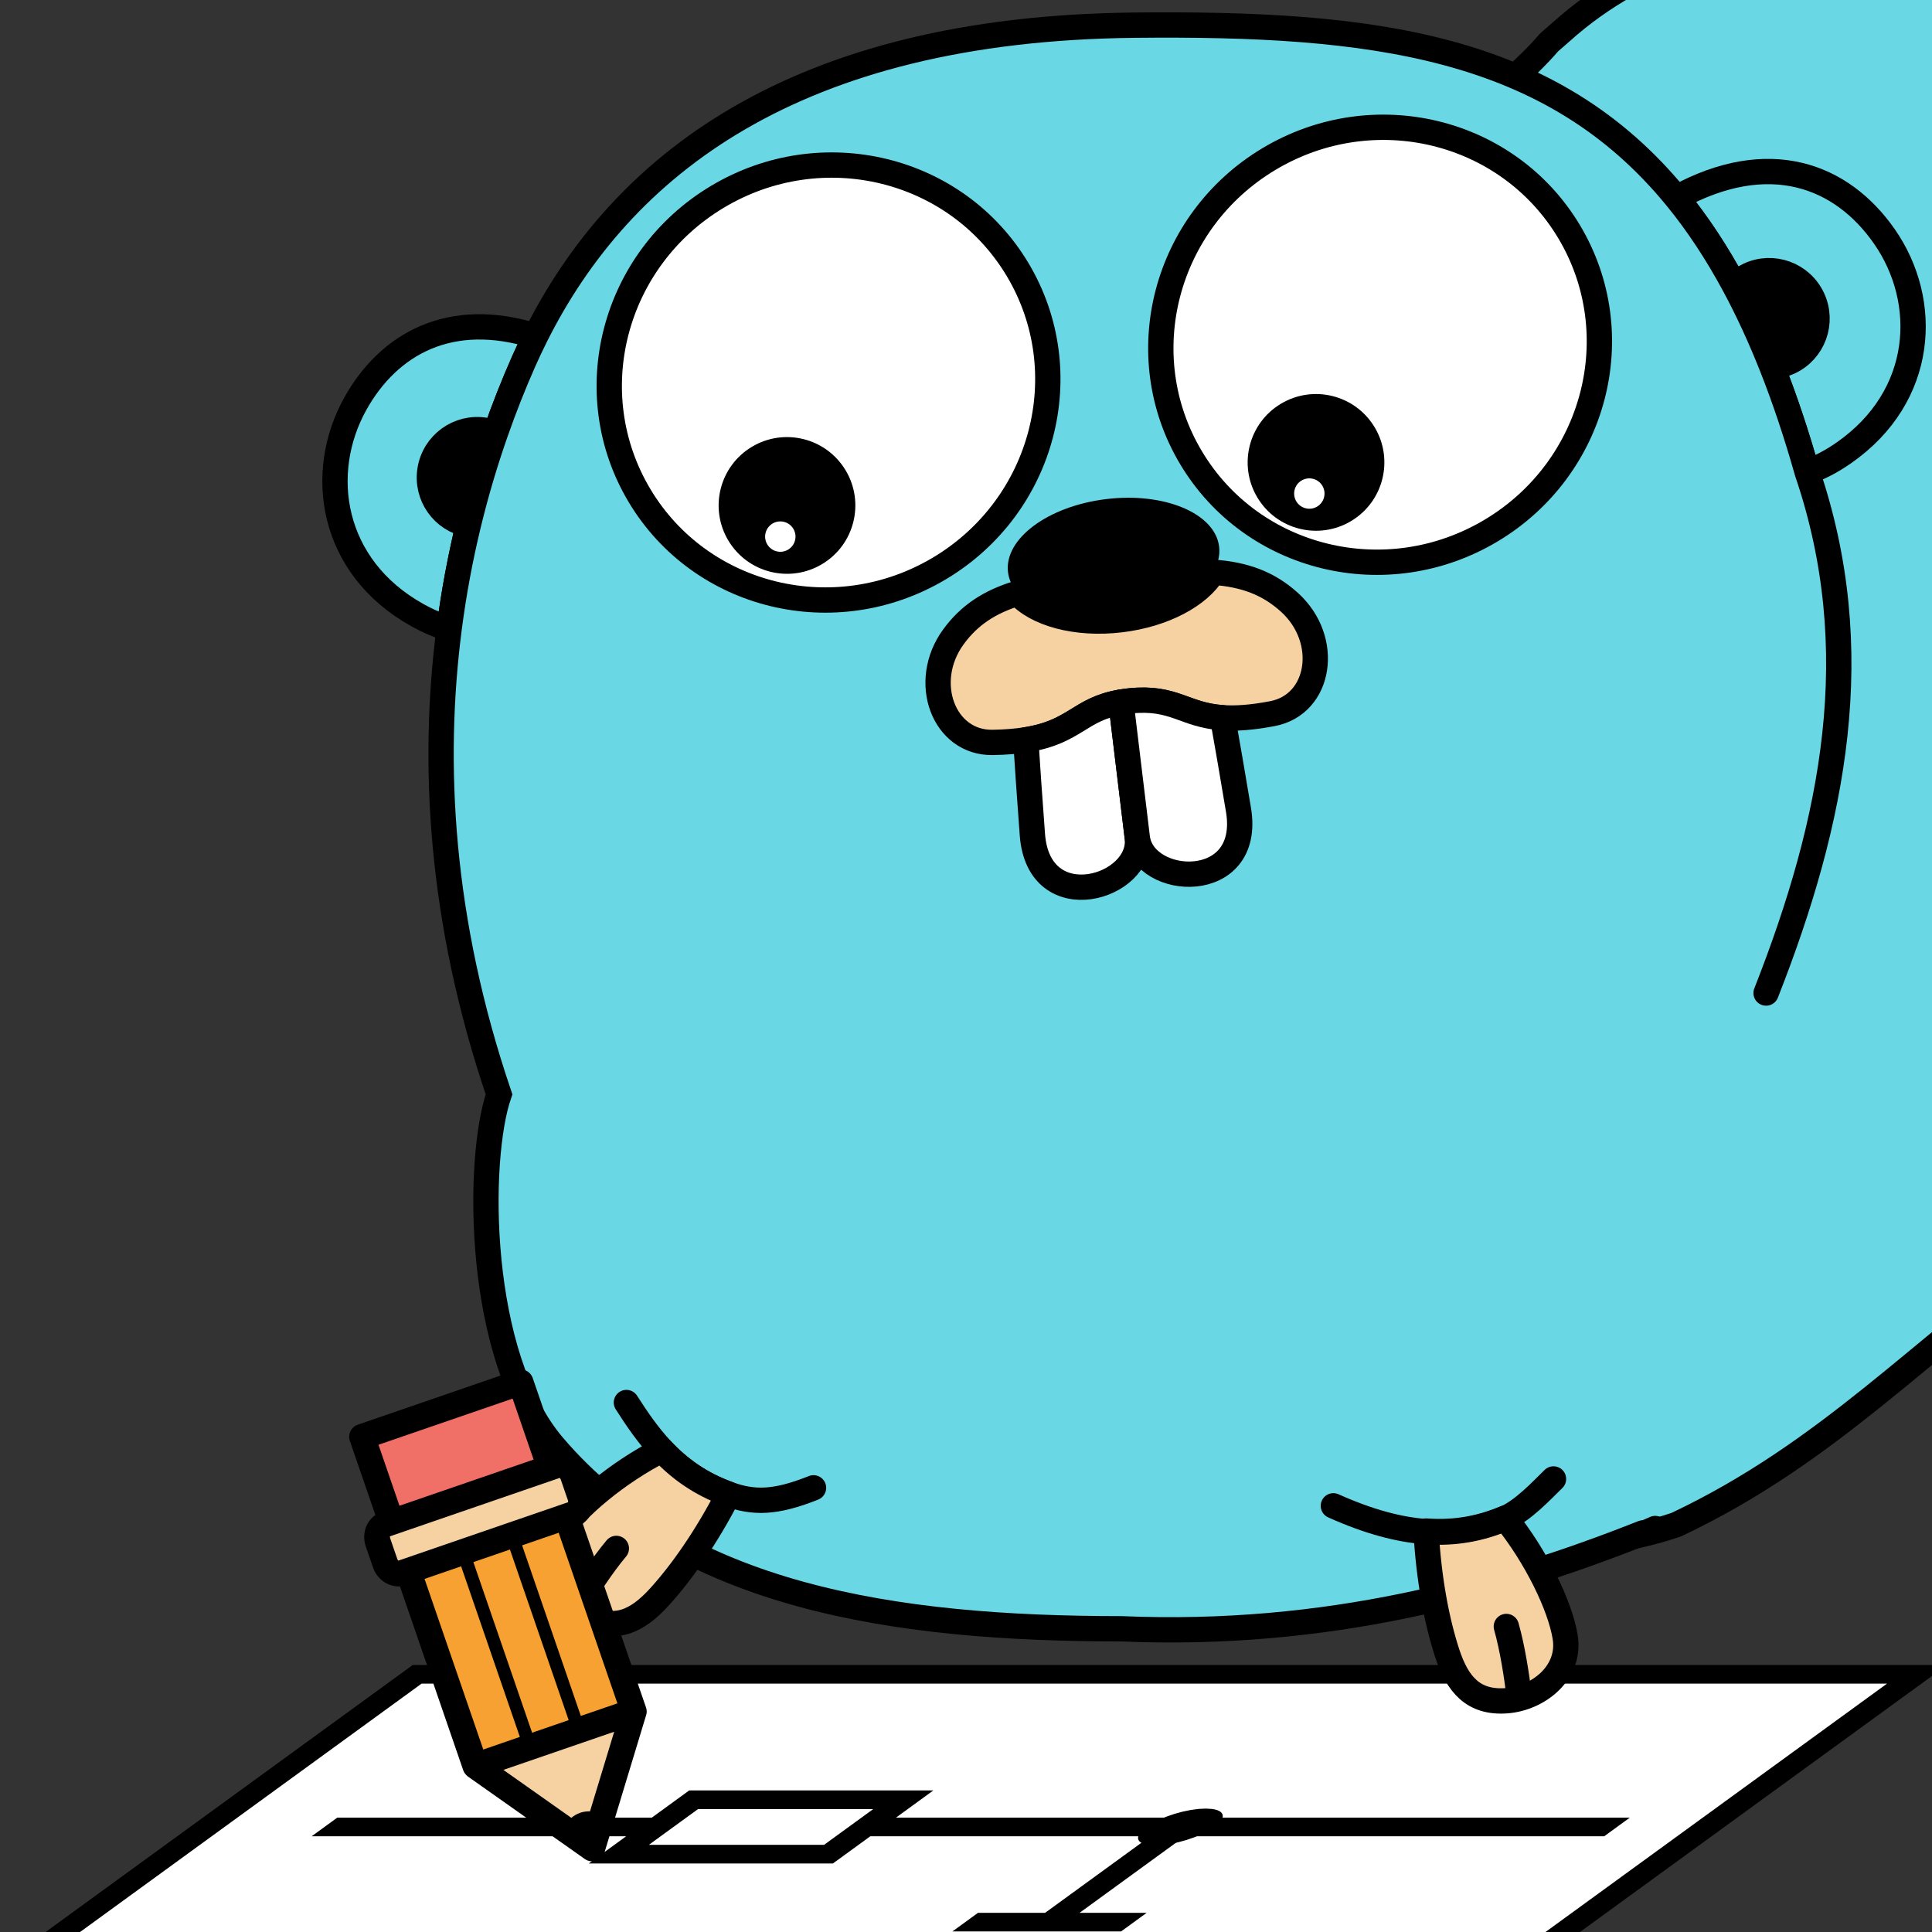 <?xml version="1.0" encoding="UTF-8" standalone="no"?>
<!-- Generator: Adobe Illustrator 15.0.2, SVG Export Plug-In . SVG Version: 6.00 Build 0)  -->

<svg
   version="1.1"
   id="レイヤー_1"
   x="0px"
   y="0px"
   width="457.751"
   height="457.751"
   viewBox="0 0 457.751 457.751"
   enable-background="new 0 0 458.712 604.994"
   xml:space="preserve"
   sodipodi:docname="logo.svg"
   inkscape:version="1.4 (unknown)"
   inkscape:export-filename="banner.jpg"
   inkscape:export-xdpi="150"
   inkscape:export-ydpi="150"
   xmlns:inkscape="http://www.inkscape.org/namespaces/inkscape"
   xmlns:sodipodi="http://sodipodi.sourceforge.net/DTD/sodipodi-0.dtd"
   xmlns="http://www.w3.org/2000/svg"
   xmlns:svg="http://www.w3.org/2000/svg"><rect x="0" y="0" width="457.751" height="457.751" fill="#333333" stroke="none"/><defs
   id="defs22"><inkscape:path-effect
     effect="mirror_symmetry"
     start_point="1172,418.763"
     end_point="1388.855,418.763"
     center_point="1280.428,418.763"
     id="path-effect104"
     is_visible="true"
     lpeversion="1.2"
     lpesatellites=""
     mode="free"
     discard_orig_path="false"
     fuse_paths="false"
     oposite_fuse="false"
     split_items="false"
     split_open="false"
     link_styles="false" /><filter
     style="color-interpolation-filters:sRGB"
     inkscape:label="Drop Shadow"
     id="filter89"
     x="-0.042"
     y="-0.032"
     width="1.084"
     height="1.078"><feFlood
       result="flood"
       in="SourceGraphic"
       flood-opacity="0.498"
       flood-color="rgb(0,0,0)"
       id="feFlood88" /><feGaussianBlur
       result="blur"
       in="SourceGraphic"
       stdDeviation="6.652"
       id="feGaussianBlur88" /><feOffset
       result="offset"
       in="blur"
       dx="0"
       dy="9.013"
       id="feOffset88" /><feComposite
       result="comp1"
       operator="in"
       in="flood"
       in2="offset"
       id="feComposite88" /><feComposite
       result="comp2"
       operator="over"
       in="SourceGraphic"
       in2="comp1"
       id="feComposite89" /></filter><style
     id="style1">.cls-1{fill:#ffffff;}</style><clipPath
     clipPathUnits="userSpaceOnUse"
     id="clipPath9"><rect
       style="opacity:0.532;fill:#000000;fill-opacity:1;stroke-width:6;stroke-linecap:square;paint-order:markers fill stroke"
       id="rect10"
       width="457.751"
       height="457.751"
       x="93.71"
       y="100.917" /></clipPath></defs><sodipodi:namedview
   id="namedview22"
   pagecolor="#d1d1d1"
   bordercolor="#000000"
   borderopacity="0.25"
   inkscape:showpageshadow="2"
   inkscape:pageopacity="0.0"
   inkscape:pagecheckerboard="0"
   inkscape:deskcolor="#d1d1d1"
   inkscape:zoom="0.73225058"
   inkscape:cx="228.74683"
   inkscape:cy="187.09442"
   inkscape:window-width="1920"
   inkscape:window-height="1043"
   inkscape:window-x="0"
   inkscape:window-y="0"
   inkscape:window-maximized="1"
   inkscape:current-layer="レイヤー_1" />

<g
   id="g7"
   clip-path="url(#clipPath9)"
   transform="translate(-93.71,-100.917)"><g
     id="g6"
     transform="translate(25.613,34.135)"><g
       id="g5"
       inkscape:label="paper"
       transform="matrix(0.755,0,-0.561,0.408,533.888,436.492)"
       style="stroke-width:1.803"><rect
         style="fill:#ffffff;fill-opacity:1;stroke:#000000;stroke-width:10.817;stroke-dasharray:none;stroke-opacity:1"
         id="rect4"
         width="470.692"
         height="284.796"
         x="-436.881"
         y="66.152" /><g
         id="g1"
         transform="matrix(1.316,0,0,1.316,-439.44,125.836)"
         inkscape:label="schematic"
         style="stroke-width:8.221;stroke-dasharray:none;paint-order:markers fill stroke"><path
           d="m 34,22 h 75 v 12 h 50 V 10 h -50 v 12 m 50,0 h 75"
           style="fill:none;stroke:#000000;stroke-width:8.221;stroke-linecap:square;stroke-dasharray:none;paint-order:markers fill stroke"
           id="path1" /><path
           d="m 234,22 v 42 m 16,0 h -32 m 32,16 h -32 m 16,0 v 42"
           style="fill:none;stroke:#000000;stroke-width:8.221;stroke-linecap:square;stroke-dasharray:none;paint-order:markers fill stroke"
           id="path2" /><path
           d="m 234,122 h -50 q 0,12 -12,12 -12,0 -12,-12 0,12 -12,12 -12,0 -12,-12 0,12 -12,12 -12,0 -12,-12 0,12 -12,12 -12,0 -12,-12 H 34"
           style="fill:none;stroke:#000000;stroke-width:8.221;stroke-linecap:square;stroke-dasharray:none;paint-order:markers fill stroke"
           id="path3" /><path
           d="M 234,122 H 334"
           style="fill:none;stroke:#000000;stroke-width:8.221;stroke-linecap:square;stroke-dasharray:none;paint-order:markers fill stroke"
           id="path4" /><path
           d="M 234,22 H 334"
           style="fill:none;stroke:#000000;stroke-width:8.221;stroke-linecap:square;stroke-dasharray:none;paint-order:markers fill stroke"
           id="path5" /><circle
           cx="234"
           cy="22"
           r="4"
           fill="#000000"
           stroke="#000000"
           stroke-width="5"
           id="circle6"
           style="stroke-width:8.221;stroke-linecap:square;stroke-dasharray:none;paint-order:markers fill stroke" /><circle
           cx="234"
           cy="122"
           r="4"
           fill="#000000"
           stroke="#000000"
           stroke-width="5"
           id="circle7"
           style="stroke-width:8.221;stroke-linecap:square;stroke-dasharray:none;paint-order:markers fill stroke" /></g></g><g
       id="g34-8"
       inkscape:label="fot"
       transform="matrix(0.99,0.141,0.141,-0.99,399.285,514.536)"
       inkscape:transform-center-x="-4.8258397"
       inkscape:transform-center-y="9.1287544"
       style="display:inline"><path
         fill="#ffffff"
         stroke="#000000"
         stroke-width="6"
         stroke-linecap="round"
         stroke-linejoin="round"
         stroke-miterlimit="10"
         d="m 288.414,394.336 c -8.434,-9.021 -20.476,-14.647 -33.413,-15.726 -4.126,10.828 -9.124,19.561 -14.866,26.967 11.273,1.652 18.73,6.738 27.623,12.456 13.666,8.785 33.01,-10.481 20.656,-23.697 z"
         id="path12-2"
         style="fill:#f6d2a2;fill-opacity:1"
         inkscape:label="v-fot" /><path
         fill="none"
         stroke="#000000"
         stroke-width="6"
         stroke-linecap="round"
         stroke-linejoin="round"
         stroke-miterlimit="10"
         d="m 287.61,413.951 c -1.538,-4.26 -5.707,-12.555 -14.208,-16.149"
         id="path32-66"
         inkscape:label="v-toes" /><path
         fill="#ffffff"
         stroke="#000000"
         stroke-width="6"
         stroke-linecap="round"
         stroke-linejoin="round"
         stroke-miterlimit="10"
         d="m 8.028,504.317 c -0.258,20.1 29.262,20.428 35.16,3.369 3.471,-10.039 6.272,-18.821 13.216,-27.204 -12.122,-0.898 -24.108,-3.423 -35.536,-8.071 -7.801,10.009 -12.696,20.644 -12.84,31.906 z"
         id="path33-03"
         style="fill:#f6d2a2;fill-opacity:1"
         inkscape:label="h-fot" /><path
         fill="none"
         stroke="#000000"
         stroke-width="6"
         stroke-linecap="round"
         stroke-linejoin="round"
         stroke-miterlimit="10"
         d="m 22.48,518.901 c -1.581,-4.777 -3.198,-13.379 0.462,-23.578"
         id="path34-8"
         inkscape:label="h-toes" /></g><path
       fill="#d0b698"
       stroke="#000000"
       stroke-width="6"
       stroke-linecap="round"
       stroke-linejoin="round"
       stroke-miterlimit="10"
       d="M 885.975,403.849 C 838.3,544.198 867.561,683.796 773.151,669.253 734.572,658.518 708.792,637.647 673.048,620.339 654.64,611.689 557.905,564.825 523.345,534.159 c -13.69,-12.258 -14.972,-17.219 -18.158,-22.986 -33.159,-67.002 17.143,-142.966 78.066,-139.66 4.143,-53.354 58.954,-75.943 110.107,-70.016 4.551,0.304 10.701,1.148 11.887,1.407 12.522,2.742 23.53,6.024 35.149,13.341 0.822,0.517 -0.105,-0.068 3.123,1.909 23.413,19.526 106.048,53.331 142.456,85.695 z"
       id="path51-2"
       style="display:inline;fill:#6ad7e5;fill-opacity:1;stroke-linecap:square"
       inkscape:label="kropp"
       sodipodi:nodetypes="cssccccsscc"
       transform="matrix(-0.986,0.169,0.169,0.986,1114.455,-362.512)" /><path
       fill="#ffffff"
       stroke="#000000"
       stroke-width="7.791"
       stroke-linecap="round"
       stroke-linejoin="round"
       stroke-miterlimit="10"
       d="m 621.675,396.523 c 0,0 0.58,-2.261 2.145,-8.746 -1.034,3.098 -1.335,11.419 -1.169,14.099 0.567,9.114 7.056,20.055 7.056,20.055 l -4.26,-7.754 c -2.569,-4.675 -9.358,0.297 -14.595,2.849 -8.136,4.156 -16.763,3.164 -25.636,3.082 -10.01,-0.093 -17.19,-7.072 -12.13,-12.458 5.881,-6.26 22.455,-2.359 29.952,-5.939 4.275,-0.879 15.735,-8.376 18.637,-5.188 z"
       id="path50-7"
       style="display:inline;fill:#f6d2a2;fill-opacity:1;stroke-width:6;stroke-dasharray:none"
       inkscape:label="svans"
       inkscape:transform-center-x="-10.771515"
       inkscape:transform-center-y="0.75641015"
       sodipodi:nodetypes="scscsssscs"
       transform="matrix(-0.986,0.169,0.169,0.986,1114.455,-362.512)" /><g
       id="g66-6"
       inkscape:label="gopher - baksida"
       transform="matrix(-0.986,0.169,0.169,0.986,1114.455,-362.512)"
       style="display:inline">
	
		
	
		
	
		
	
		
	
	
		
	
	
		
	
		
	
		
	
		
	
	
	
	
	
		
	
		
	
		
	
	
		
	
	
	
	
	
</g><g
       id="g34-2"
       inkscape:label="fot"
       style="display:none"
       transform="matrix(-0.858,0.513,0.513,0.858,362.483,70.975)"><path
         fill="#ffffff"
         stroke="#000000"
         stroke-width="6"
         stroke-linecap="round"
         stroke-linejoin="round"
         stroke-miterlimit="10"
         d="m 451.762,472.396 c -8.434,-9.021 -20.476,-14.647 -33.413,-15.726 -4.126,10.828 -9.124,19.561 -14.866,26.967 11.273,1.652 18.73,6.738 27.623,12.456 13.666,8.785 33.01,-10.481 20.656,-23.697 z"
         id="path12-8"
         style="fill:#f6d2a2;fill-opacity:1"
         inkscape:label="v-fot" /><path
         fill="none"
         stroke="#000000"
         stroke-width="6"
         stroke-linecap="round"
         stroke-linejoin="round"
         stroke-miterlimit="10"
         d="m 450.958,492.011 c -1.538,-4.26 -5.707,-12.555 -14.208,-16.149"
         id="path32-6"
         inkscape:label="v-toes" /><path
         fill="#ffffff"
         stroke="#000000"
         stroke-width="6"
         stroke-linecap="round"
         stroke-linejoin="round"
         stroke-miterlimit="10"
         d="m 171.953,586.341 c -0.258,20.1 29.262,20.428 35.16,3.369 3.471,-10.039 6.272,-18.821 13.216,-27.204 -12.122,-0.898 -24.108,-3.423 -35.536,-8.071 -7.801,10.009 -12.696,20.644 -12.84,31.906 z"
         id="path33-0"
         style="fill:#f6d2a2;fill-opacity:1"
         inkscape:label="h-fot" /><path
         fill="none"
         stroke="#000000"
         stroke-width="6"
         stroke-linecap="round"
         stroke-linejoin="round"
         stroke-miterlimit="10"
         d="m 186.405,600.925 c -1.581,-4.777 -3.198,-13.379 0.462,-23.578"
         id="path34-2"
         inkscape:label="h-toes" /></g><g
       id="g50-4"
       inkscape:label="ear"
       transform="matrix(-0.858,0.513,0.513,0.858,431.868,-21.539)"><path
         fill="#d0b698"
         stroke="#000000"
         stroke-width="6"
         stroke-linecap="round"
         stroke-linejoin="round"
         stroke-miterlimit="10"
         d="m 309.592,37.468 c 0.511,-0.68 1.096,-1.317 1.774,-1.887 4.798,-4.025 11.957,-3.395 15.987,1.41 3.967,4.729 3.42,11.73 -1.172,15.788 5.61,5.714 11.18,11.979 16.583,18.841 1.701,-1.844 3.317,-4.046 4.827,-6.66 11.736,-20.332 3.176,-41.127 -13.096,-50.521 -14.119,-8.151 -30.859,-7.664 -44.898,8.169 1.848,1.18 3.665,2.401 5.448,3.66 4.725,3.335 9.604,7.07 14.547,11.2 z"
         id="path45-8"
         style="fill:#6ad7e5;fill-opacity:1"
         inkscape:label="v-ear" /><path
         d="m 327.354,36.992 c -4.03,-4.805 -11.189,-5.436 -15.987,-1.41 -0.679,0.57 -1.264,1.207 -1.774,1.887 5.49,4.587 11.059,9.677 16.59,15.312 4.591,-4.059 5.138,-11.061 1.171,-15.789 z"
         id="path46-6"
         inkscape:label="v-inner_ear" /><path
         fill="#d0b698"
         stroke="#000000"
         stroke-width="6"
         stroke-linecap="round"
         stroke-linejoin="round"
         stroke-miterlimit="10"
         d="m 37.701,180.366 c -6.229,0.655 -11.809,-3.871 -12.465,-10.108 -0.656,-6.238 3.862,-11.825 10.091,-12.479 1.456,-0.153 2.872,-0.013 4.203,0.355 -0.407,-8.924 -0.016,-17.19 1.119,-24.897 -24.907,0.93 -36.32,15.463 -37.555,33.129 -1.31,18.742 11.141,37.468 34.561,39.105 3.651,0.255 6.895,0.049 9.774,-0.552 -2.455,-9.115 -4.338,-17.702 -5.655,-25.792 -1.234,0.647 -2.604,1.085 -4.073,1.239 z"
         id="path47-5"
         style="fill:#6ad7e5;fill-opacity:1"
         inkscape:label="h-ear" /><path
         d="m 35.327,157.778 c -6.229,0.655 -10.747,6.242 -10.091,12.479 0.656,6.237 6.237,10.763 12.465,10.108 1.469,-0.154 2.839,-0.592 4.073,-1.239 -1.204,-7.39 -1.942,-14.372 -2.244,-20.994 -1.331,-0.367 -2.747,-0.507 -4.203,-0.354 z"
         id="path48-0"
         inkscape:label="h-inner_ear" /></g><path
       fill="#ffffff"
       stroke="#000000"
       stroke-width="6"
       stroke-linecap="round"
       stroke-linejoin="round"
       stroke-miterlimit="10"
       d="m 127.003,523.285 c 1.946,4.361 12.639,4.612 19.787,-0.134 -3.704,-6.098 -6.562,-12.668 -8.77,-19.531 -7.613,5.026 -14.067,12.826 -11.017,19.665 z"
       id="path50-9"
       style="display:none;fill:#f6d2a2;fill-opacity:1"
       inkscape:label="svans"
       transform="matrix(-0.858,0.513,0.513,0.858,362.483,70.975)" /><path
       fill="#d0b698"
       stroke="#000000"
       stroke-width="6"
       stroke-linecap="round"
       stroke-linejoin="round"
       stroke-miterlimit="10"
       d="m 102.858,356.926 c 36.408,-5.923 77.025,-17.167 117.739,-43.933 46.202,-27.627 85.457,-59.812 93.308,-106.302 4.679,-27.705 -19.234,-67.629 -31.716,-78.096 -9.144,-42.65 -26.687,-75.661 -46.455,-100.765 -5.403,-6.861 -10.973,-13.127 -16.583,-18.841 -5.531,-5.635 -11.1,-10.724 -16.59,-15.312 -4.943,-4.13 -9.822,-7.865 -14.546,-11.199 -1.783,-1.259 -3.601,-2.479 -5.448,-3.66 -38.035,-24.282 -89.932,-31.174 -159.703,9.577 -48.626,28.401 -82.414,54.617 -89.247,101.05 -1.134,7.708 -1.525,15.973 -1.119,24.897 0.302,6.622 1.041,13.604 2.244,20.994 1.317,8.089 3.201,16.676 5.655,25.792 9.32,43.555 36.846,74.072 71.721,100.963"
       id="path51-0"
       style="fill:#6ad7e5;fill-opacity:1;stroke:#000000;stroke-linecap:round;stroke-linejoin:miter;stroke-opacity:1"
       inkscape:label="kropp"
       sodipodi:nodetypes="ccacsccccsscscc"
       transform="matrix(-0.858,0.513,0.513,0.858,362.483,70.975)" /><g
       id="g56-9"
       inkscape:label="v-hand"
       transform="matrix(-0.843,0.538,0.538,0.843,317.036,14.416)"><path
         fill="none"
         stroke="#000000"
         stroke-width="6"
         stroke-linecap="round"
         stroke-linejoin="round"
         stroke-miterlimit="10"
         d="m 255.604,256.315 c 9.64,-1.828 13.951,-4.605 17.761,-9.557 4.422,-5.745 6.631,-11.503 7.715,-17.345 0.854,-4.598 1.018,-9.247 1.018,-13.982"
         id="path52-0"
         inkscape:label="arm"
         transform="translate(9.567,54.738)"
         sodipodi:nodetypes="cccc" /><path
         fill="#ffffff"
         stroke="#000000"
         stroke-width="6"
         stroke-linecap="round"
         stroke-linejoin="round"
         stroke-miterlimit="10"
         d="m 321.989,287.733 c -6.821,-3.034 -19.595,-4.724 -31.342,-3.582 -1.084,5.841 -3.293,11.6 -7.715,17.345 9.811,5.708 19.227,9.624 26.928,11.71 7.463,2.02 13.256,1.383 17.121,-5.529 3.662,-6.549 2.918,-16.427 -4.992,-19.944 z"
         id="path55-3"
         style="fill:#f6d2a2;fill-opacity:1" /><path
         fill="none"
         stroke="#000000"
         stroke-width="6"
         stroke-linecap="round"
         stroke-linejoin="round"
         stroke-miterlimit="10"
         d="m 327.415,304.382 c -4.063,-1.998 -10.02,-4.748 -15.145,-6.359"
         id="path56-4" /></g><g
       id="g56-9-7"
       inkscape:label="h-hand"
       transform="rotate(56.689,225.78,479.566)"><path
         fill="#ffffff"
         stroke="#000000"
         stroke-width="6"
         stroke-linecap="round"
         stroke-linejoin="round"
         stroke-miterlimit="10"
         d="m 321.989,287.733 c -6.821,-3.034 -19.595,-4.724 -31.342,-3.582 -1.084,5.841 -3.293,11.6 -7.715,17.345 9.811,5.708 19.227,9.624 26.928,11.71 7.463,2.02 13.256,1.383 17.121,-5.529 3.662,-6.549 2.918,-16.427 -4.992,-19.944 z"
         id="path55-3-8"
         style="fill:#f6d2a2;fill-opacity:1" /><path
         fill="none"
         stroke="#000000"
         stroke-width="6"
         stroke-linecap="round"
         stroke-linejoin="round"
         stroke-miterlimit="10"
         d="m 327.415,304.382 c -4.063,-1.998 -10.02,-4.748 -15.145,-6.359"
         id="path56-4-3" /><path
         fill="none"
         stroke="#000000"
         stroke-width="6"
         stroke-linecap="round"
         stroke-linejoin="round"
         stroke-miterlimit="10"
         d="m 170.208,316.208 c -5.679,7.315 -11.104,12.281 -16.387,15.617 -6.129,3.872 -12.067,5.538 -17.984,6.077 -4.657,0.425 -10.788,-1.724 -14.657,-2.855"
         id="path52-0-9"
         inkscape:label="arm"
         transform="matrix(-0.093,0.996,0.996,0.093,-33.24,117.636)"
         sodipodi:nodetypes="cccc" /></g><g
       id="g57-6"
       inkscape:label="hands"
       transform="matrix(-0.858,0.513,0.513,0.858,362.483,70.975)" /><g
       id="g65-4"
       inkscape:label="ansikte"
       transform="matrix(-0.858,0.513,0.513,0.858,431.868,-21.539)"><g
         id="g61-6"
         inkscape:label="eye"><g
           id="g58-0"
           inkscape:label="v-eye"><ellipse
             fill="#ffffff"
             stroke="#000000"
             stroke-width="6"
             stroke-linecap="round"
             stroke-linejoin="round"
             stroke-miterlimit="10"
             cx="235.646"
             cy="67.681"
             rx="52.2"
             ry="51.3"
             id="ellipse57-6" /><circle
             cx="259.047"
             cy="87.631"
             r="16.2"
             id="circle57-6" /><circle
             fill="#ffffff"
             cx="264.195"
             cy="93.154"
             r="3.6"
             id="circle58-1" /></g><g
           id="g60-8"
           inkscape:label="h-eye"><ellipse
             fill="#ffffff"
             stroke="#000000"
             stroke-width="6"
             stroke-linecap="round"
             stroke-linejoin="round"
             stroke-miterlimit="10"
             cx="118.851"
             cy="127.081"
             rx="52.2"
             ry="51.3"
             id="ellipse58-4" /><circle
             cx="146.196"
             cy="143.216"
             r="16.2"
             id="circle59-9" /><circle
             fill="#ffffff"
             cx="151.345"
             cy="148.74"
             r="3.6"
             id="circle60-6" /></g></g><g
         id="g64-3"
         inkscape:label="mun"><path
           fill="#ac967b"
           stroke="#000000"
           stroke-width="6"
           stroke-linecap="round"
           stroke-linejoin="round"
           stroke-miterlimit="10"
           d="m 241.202,134.614 c -5.883,-2.508 -11.642,-2.739 -18.45,-1.058 -1.165,6.392 -7.955,13.579 -17.718,17.926 -9.39,4.181 -18.893,4.561 -24.525,1.549 -6.176,4.299 -9.948,9.01 -11.901,15.435 -3.831,12.607 6.071,24.543 16.988,20.563 4.838,-1.764 8.174,-3.511 10.656,-5.232 7.532,-5.225 7.168,-10.214 16.832,-14.72 0.68,-0.317 1.325,-0.587 1.949,-0.83 9.406,-3.66 12.879,0.566 23.943,-3.898 2.062,-0.832 4.381,-1.959 7.059,-3.503 10.066,-5.805 7.288,-21.062 -4.833,-26.232 z"
           id="path61-7"
           style="fill:#f6d2a2;fill-opacity:1"
           inkscape:label="musche" /><path
           d="m 205.034,151.482 c 9.763,-4.347 16.553,-11.534 17.718,-17.926 0.352,-1.932 0.196,-3.792 -0.554,-5.479 -3.234,-7.265 -16.163,-8.566 -28.878,-2.906 -12.714,5.661 -20.399,16.141 -17.165,23.405 0.846,1.9 2.359,3.388 4.354,4.454 5.632,3.012 15.135,2.633 24.525,-1.548 z"
           id="path62-8"
           inkscape:label="nos" /><path
           fill="#ffffff"
           stroke="#000000"
           stroke-width="6"
           stroke-linecap="round"
           stroke-linejoin="round"
           stroke-miterlimit="10"
           d="m 238.975,164.35 c -11.064,4.464 -14.537,0.238 -23.943,3.898 3.159,7.096 9.556,21.463 13.135,29.504 4.881,10.962 30.008,4.701 21.009,-13.295 -4.086,-8.173 -7.59,-15.04 -10.201,-20.107 z"
           id="path63-8"
           inkscape:label="v-tand" /><path
           fill="#ffffff"
           stroke="#000000"
           stroke-width="6"
           stroke-linecap="round"
           stroke-linejoin="round"
           stroke-miterlimit="10"
           d="m 213.083,169.078 c -9.664,4.506 -9.3,9.495 -16.832,14.72 2.005,5.293 4.714,12.359 7.977,20.67 7.355,18.729 28.819,4.246 23.938,-6.716 -3.579,-8.041 -9.976,-22.408 -13.135,-29.504 -0.623,0.243 -1.268,0.513 -1.948,0.83 z"
           id="path64-2"
           inkscape:label="h-tand" /></g></g><g
       style="fill:#000000"
       id="g3"
       transform="matrix(25,5.9947396e-7,-5.9947396e-7,25,-188.102,-8)" /><g
       id="g66-0"
       inkscape:label="gopher - framsida"
       transform="matrix(-0.858,0.513,0.513,0.858,362.483,70.975)">
	
		
	
		
	
		
	
		
	
	
		
	
	
		
	
		
	
		
	
		
	
	
	
	
	
		
	
		
	
		
	
	
		
	
	
	
	
	
</g><path
       style="display:inline;fill:none;fill-opacity:1;stroke:#000000;stroke-width:6;stroke-linecap:round;stroke-linejoin:miter;stroke-dasharray:none;stroke-opacity:1"
       d="m -2009.7,1408.982 2.905,-1.268"
       id="path71"
       sodipodi:nodetypes="cc"
       transform="translate(2467.062,-978.779)" /><g
       id="g2"
       inkscape:label="gopher"
       transform="translate(2467.062,-978.779)" /><path
       d="m 425.1,640.5 87.2,120.9 87.4,-120.9"
       fill="#efe2c2"
       id="path1-6"
       style="display:inline;fill:#f6d2a2;fill-opacity:1;stroke:none;stroke-opacity:1"
       transform="matrix(0.215,-0.074,0.074,0.215,41.925,378.94)" /><path
       d="M 425.1,425.6 V 640.5 H 599.7 V 425.6 h -87.3 z"
       fill="#f7be29"
       id="path2-2"
       style="display:inline;fill:#f6a131;fill-opacity:1;stroke:none;stroke-opacity:1"
       transform="matrix(0.215,-0.074,0.074,0.215,41.925,378.94)" /><path
       d="m 425.1,277.8 h 174.6 v 94 H 425.1 Z"
       fill="#f07067"
       id="path3-9"
       style="display:inline;stroke:none;stroke-opacity:1"
       transform="matrix(0.215,-0.074,0.074,0.215,41.925,378.94)" /><path
       d="m 619.9,410.2 c 0,8.5 -6,15.3 -13.4,15.3 h -188 c -7.4,0 -13.4,-6.9 -13.4,-15.3 v -23 c 0,-8.5 6,-15.4 13.4,-15.4 h 188 c 7.4,0 13.4,6.9 13.4,15.4 z"
       fill="#efe2c2"
       id="path4-1"
       style="display:inline;fill:#f6d2a2;fill-opacity:1;stroke:none;stroke-opacity:1"
       transform="matrix(0.215,-0.074,0.074,0.215,41.925,378.94)" /><path
       d="m 613.2,359.4 v -81.6 c 0,-7.4 -6,-13.4 -13.4,-13.4 H 425.1 c -7.4,0 -13.4,6 -13.4,13.4 v 81.6 c -11.6,3.2 -20.1,14.4 -20.1,27.8 v 23 c 0,13.4 8.6,24.5 20.1,27.8 v 202.5 c 0,4.5 2.5,7.8 2.5,7.9 l 87.2,120.9 c 2.5,3.5 6.6,5.6 10.9,5.6 4.3,0 8.4,-2.1 10.9,-5.6 l 87.4,-120.9 c 0,-0.1 2.5,-2.7 2.5,-7.9 V 438 c 11.6,-3.2 20.1,-14.4 20.1,-27.8 v -23 c 0.1,-13.4 -8.5,-24.6 -20,-27.8 z m -90.5,364.7 c -3.3,-1.2 -6.7,-1.9 -10.1,-1.9 -4,0 -7.5,0.8 -10.5,2 L 451.4,653.9 H 573.5 Z M 492.3,627 V 439 h 40.3 v 188 z m -13.5,0 H 438.5 V 439 h 40.3 z m 107.5,0 H 546 V 439 h 40.3 z M 418.9,412.1 c -0.2,-0.3 -0.5,-0.9 -0.5,-1.9 v -23 c 0,-1 0.3,-1.6 0.5,-1.9 h 187 c 0.2,0.3 0.5,0.9 0.5,1.9 v 23 c 0,1 -0.3,1.6 -0.5,1.9 z m 19.7,-120.9 h 147.8 v 67.2 H 438.6 Z"
       fill="#211f1e"
       id="path5-2"
       style="display:inline;fill:#000000;fill-opacity:1;stroke:none;stroke-opacity:1"
       transform="matrix(0.215,-0.074,0.074,0.215,41.925,378.94)" /><g
       id="g4"
       transform="matrix(0.215,-0.074,0.074,0.215,41.925,378.94)"
       inkscape:label="pencil" /></g></g></svg>
